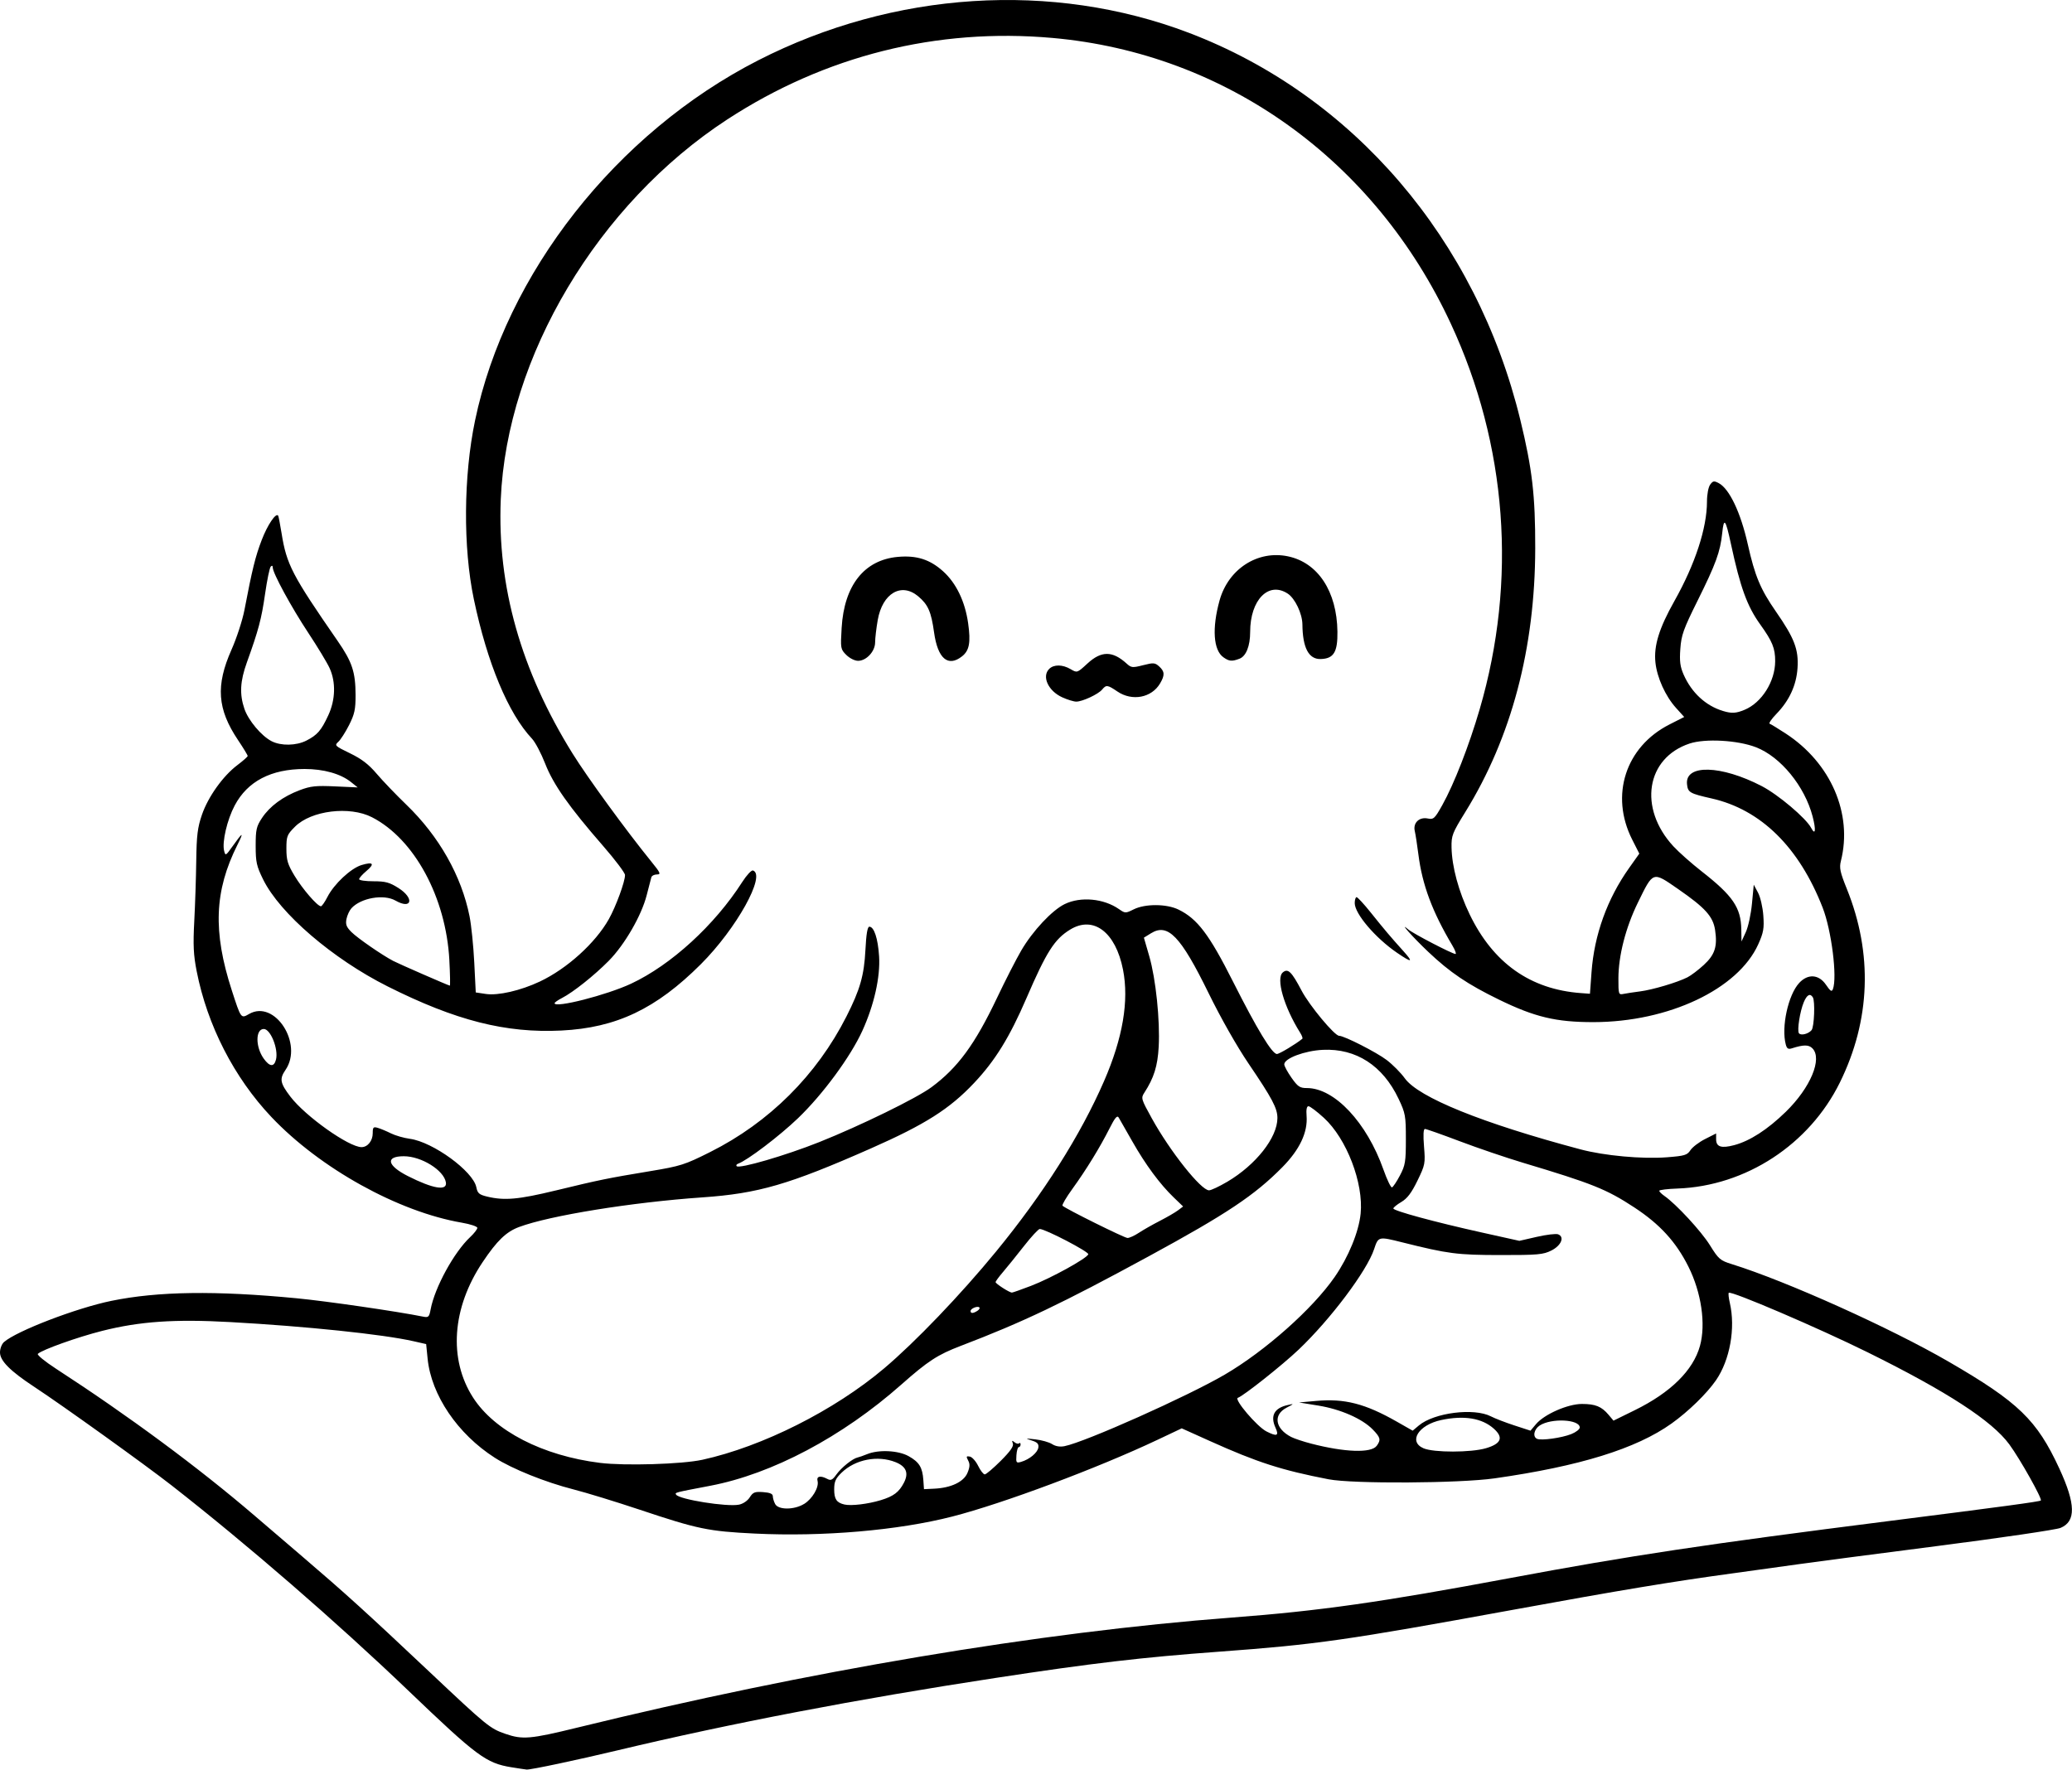 <?xml version="1.0" encoding="UTF-8" standalone="no"?>
<!-- Created with Inkscape (http://www.inkscape.org/) -->

<svg
   width="241.184mm"
   height="206.02mm"
   viewBox="0 0 241.184 206.02"
   version="1.1"
   id="svg1"
   xml:space="preserve"
   xmlns="http://www.w3.org/2000/svg"
   xmlns:svg="http://www.w3.org/2000/svg"><defs
     id="defs1" /><g
     id="layer1"
     transform="translate(-559.044,132.676)"><path
       style="fill:#000000"
       d="m 618.575,73.074 c -2.955,-0.484 -4.003,-1.264 -12.039,-8.959 -8.322,-7.969 -18.654,-16.927 -27.517,-23.856 -3.087,-2.413 -12.696,-9.31 -15.987,-11.474 -2.805,-1.844 -3.989,-3.036 -3.989,-4.012 0,-0.437 0.208,-0.978 0.463,-1.202 1.462,-1.29 8.423,-3.961 12.502,-4.798 5.428,-1.113 12.119,-1.207 21.564,-0.301 3.469,0.333 11.703,1.529 14.718,2.138 0.63,0.127 0.713,0.047 0.88,-0.844 0.479,-2.554 2.723,-6.656 4.606,-8.42 0.456,-0.427 0.83,-0.909 0.83,-1.071 0,-0.161 -0.808,-0.432 -1.796,-0.602 -7.406,-1.27 -16.515,-6.324 -22.175,-12.304 -4.346,-4.591 -7.46,-10.669 -8.698,-16.976 -0.373,-1.899 -0.427,-3.036 -0.28,-5.821 0.101,-1.903 0.205,-5.068 0.231,-7.032 0.04,-2.964 0.153,-3.876 0.663,-5.362 0.719,-2.092 2.453,-4.52 4.131,-5.784 0.651,-0.491 1.188,-0.966 1.193,-1.056 0.005,-0.09 -0.502,-0.925 -1.126,-1.855 -2.416,-3.604 -2.613,-6.343 -0.754,-10.53 0.6,-1.351 1.276,-3.426 1.502,-4.611 0.909,-4.75 1.268,-6.208 2.007,-8.138 0.671,-1.753 1.634,-3.191 1.913,-2.857 0.05,0.06 0.232,0.993 0.405,2.073 0.583,3.633 1.227,4.869 6.527,12.529 1.688,2.44 2.077,3.614 2.084,6.287 0.004,1.68 -0.116,2.234 -0.758,3.502 -0.419,0.829 -0.982,1.706 -1.251,1.949 -0.466,0.421 -0.403,0.483 1.354,1.333 1.354,0.655 2.178,1.286 3.109,2.383 0.697,0.821 2.257,2.448 3.467,3.616 3.799,3.667 6.408,8.279 7.347,12.988 0.205,1.027 0.451,3.44 0.547,5.363 l 0.174,3.496 1.17,0.176 c 1.43,0.214 4.047,-0.387 6.289,-1.445 3.16,-1.491 6.468,-4.483 8.03,-7.262 0.828,-1.473 1.897,-4.388 1.885,-5.141 -0.004,-0.254 -1.147,-1.772 -2.541,-3.372 -3.991,-4.585 -5.798,-7.153 -6.75,-9.59 -0.468,-1.2 -1.16,-2.509 -1.538,-2.91 -2.762,-2.936 -5.206,-8.8 -6.769,-16.244 -1.263,-6.017 -1.207,-14.333 0.142,-20.796 3.569,-17.108 16.445,-33.492 32.954,-41.933 15.782,-8.069 34.244,-9.251 50.125,-3.209 19.125,7.276 33.476,24.037 38.593,45.072 1.389,5.709 1.746,8.79 1.735,14.949 -0.021,11.644 -2.771,22.019 -8.133,30.692 -1.519,2.457 -1.634,2.752 -1.608,4.128 0.042,2.24 0.822,5.128 2.1,7.778 2.741,5.685 7.063,8.748 12.953,9.182 l 1.058,0.078 0.183,-2.514 c 0.317,-4.349 1.828,-8.536 4.374,-12.126 l 1.188,-1.675 -0.827,-1.632 c -2.607,-5.147 -0.776,-10.809 4.336,-13.404 l 1.718,-0.872 -0.953,-1.055 c -1.237,-1.369 -2.216,-3.534 -2.399,-5.305 -0.2,-1.94 0.432,-3.978 2.217,-7.152 2.407,-4.278 3.782,-8.478 3.785,-11.564 10e-4,-0.84 0.161,-1.688 0.372,-1.977 0.322,-0.441 0.452,-0.462 1.003,-0.168 1.24,0.664 2.55,3.427 3.379,7.13 0.824,3.679 1.468,5.219 3.267,7.812 2.162,3.115 2.66,4.418 2.518,6.588 -0.13,1.988 -0.956,3.784 -2.448,5.321 -0.574,0.591 -0.93,1.112 -0.792,1.158 0.138,0.046 0.983,0.562 1.877,1.146 5.247,3.428 7.798,9.328 6.413,14.83 -0.202,0.801 -0.096,1.3 0.693,3.254 3.038,7.535 2.759,15.285 -0.812,22.535 -3.56,7.229 -10.954,12.058 -18.901,12.346 -1.168,0.042 -2.125,0.159 -2.125,0.26 -2e-4,0.101 0.268,0.37 0.595,0.597 1.379,0.959 4.289,4.108 5.3,5.736 1.012,1.629 1.195,1.787 2.558,2.211 6.355,1.978 18.46,7.426 25.257,11.367 8.104,4.699 10.249,6.771 12.863,12.433 1.909,4.134 1.948,6.15 0.136,6.907 -0.505,0.211 -6.965,1.161 -14.355,2.111 -7.39,0.95 -14.627,1.898 -16.083,2.107 -1.455,0.209 -4.908,0.688 -7.673,1.065 -7.048,0.96 -13.159,1.974 -25.558,4.239 -19.51,3.565 -22.955,4.057 -34.238,4.885 -9.034,0.663 -14.826,1.343 -26.061,3.06 -16.033,2.449 -30.851,5.288 -43.948,8.418 -4.785,1.144 -10.198,2.289 -10.627,2.248 -0.18,-0.017 -0.981,-0.138 -1.782,-0.269 z m 7.643,-4.611 c 26.958,-6.605 53.832,-11.124 76.229,-12.819 10.207,-0.772 17.352,-1.788 32.411,-4.605 13.876,-2.596 22.678,-3.921 44.053,-6.631 13.273,-1.683 17.557,-2.263 17.688,-2.393 0.189,-0.188 -2.417,-4.832 -3.669,-6.536 -2.015,-2.744 -7.225,-6.132 -16.459,-10.702 -5.73,-2.836 -15.93,-7.207 -16.196,-6.94 -0.067,0.067 -0.011,0.594 0.123,1.172 0.679,2.928 0.015,6.646 -1.607,9.004 -1.061,1.543 -3.222,3.647 -5.179,5.043 -4.112,2.934 -10.699,4.974 -20.607,6.383 -4.104,0.583 -16.497,0.652 -19.315,0.107 -5.461,-1.056 -8.302,-1.972 -13.799,-4.448 l -3.291,-1.482 -2.832,1.34 c -6.97,3.297 -17.978,7.414 -23.867,8.925 -6.299,1.617 -15.073,2.373 -23.019,1.984 -5.393,-0.264 -6.615,-0.518 -13.361,-2.773 -2.765,-0.924 -6.233,-1.988 -7.708,-2.364 -3.288,-0.838 -7.136,-2.385 -9.171,-3.687 -4.33,-2.77 -7.397,-7.292 -7.822,-11.533 l -0.17,-1.702 -1.487,-0.337 c -3.539,-0.802 -12.491,-1.737 -21.322,-2.226 -6.475,-0.359 -10.531,-0.079 -14.913,1.028 -2.87,0.725 -6.999,2.2 -7.477,2.671 -0.121,0.119 0.831,0.9 2.117,1.734 8.443,5.482 16.596,11.516 23.107,17.101 0.8,0.687 3.301,2.827 5.556,4.757 5.048,4.319 7.504,6.547 14.796,13.425 6.695,6.314 7.047,6.602 8.84,7.222 2.005,0.693 2.915,0.615 8.349,-0.717 z m 26.409,-26.035 c 0.971,-0.592 1.773,-1.955 1.582,-2.687 -0.146,-0.56 0.346,-0.66 1.143,-0.234 0.402,0.215 0.597,0.119 1.051,-0.519 0.57,-0.801 1.888,-1.859 2.464,-1.979 0.177,-0.037 0.675,-0.211 1.108,-0.388 1.353,-0.552 3.635,-0.441 4.84,0.236 1.232,0.692 1.606,1.302 1.709,2.781 l 0.073,1.058 1.191,-0.056 c 1.957,-0.092 3.434,-0.793 3.869,-1.834 0.285,-0.682 0.305,-1.032 0.083,-1.447 -0.25,-0.467 -0.222,-0.534 0.192,-0.457 0.267,0.049 0.703,0.536 0.97,1.082 0.267,0.546 0.613,0.992 0.77,0.992 0.157,0 0.995,-0.71 1.862,-1.577 1.12,-1.12 1.528,-1.706 1.407,-2.022 -0.135,-0.352 -0.096,-0.382 0.191,-0.145 0.199,0.165 0.439,0.221 0.535,0.126 0.096,-0.096 0.174,-0.035 0.174,0.135 0,0.17 -0.095,0.309 -0.21,0.309 -0.116,0 -0.239,0.426 -0.274,0.947 -0.059,0.872 -0.016,0.933 0.541,0.772 0.975,-0.282 1.921,-1.067 2.011,-1.667 0.064,-0.43 -0.116,-0.619 -0.794,-0.83 -0.786,-0.245 -0.74,-0.257 0.446,-0.124 0.728,0.082 1.605,0.331 1.95,0.552 0.405,0.261 0.916,0.345 1.446,0.239 2.429,-0.486 14.291,-5.783 18.643,-8.325 4.71,-2.751 10.238,-7.661 12.804,-11.373 1.61,-2.33 2.808,-5.254 3.021,-7.374 0.356,-3.555 -1.631,-8.733 -4.282,-11.155 -0.812,-0.743 -1.617,-1.35 -1.788,-1.35 -0.204,0 -0.281,0.388 -0.222,1.124 0.152,1.911 -0.8,3.927 -2.82,5.974 -3.226,3.269 -6.477,5.439 -15.509,10.351 -10.181,5.538 -14.705,7.694 -21.92,10.45 -2.697,1.03 -3.822,1.763 -6.932,4.515 -6.863,6.073 -15.029,10.399 -22.225,11.772 -4.191,0.8 -4.136,0.786 -3.984,1.031 0.347,0.561 5.913,1.451 7.318,1.17 0.477,-0.095 1.004,-0.453 1.257,-0.853 0.375,-0.594 0.592,-0.678 1.56,-0.608 0.79,0.057 1.124,0.2 1.124,0.48 0,0.219 0.123,0.629 0.274,0.911 0.371,0.693 2.209,0.69 3.351,-0.007 z m 8.943,-0.451 c 1.488,-0.452 2.124,-0.932 2.694,-2.035 0.581,-1.124 0.268,-1.892 -0.978,-2.39 -2.075,-0.83 -4.685,-0.322 -6.28,1.224 -0.701,0.68 -0.861,1.04 -0.861,1.941 0,1.142 0.278,1.554 1.191,1.766 0.786,0.182 2.734,-0.051 4.233,-0.506 z m -20.777,-4.7 c 6.996,-1.534 15.366,-5.744 21.168,-10.646 3.62,-3.059 8.899,-8.569 13.017,-13.589 5.5,-6.703 9.84,-13.553 12.584,-19.863 2.179,-5.01 2.915,-9.343 2.202,-12.967 -0.859,-4.368 -3.435,-6.324 -6.147,-4.667 -1.826,1.116 -2.759,2.579 -5.095,7.995 -1.959,4.542 -3.639,7.265 -6.085,9.859 -2.858,3.032 -5.704,4.839 -12.007,7.621 -9.55,4.217 -13.121,5.255 -19.63,5.706 -8.204,0.569 -17.775,2.116 -21.342,3.451 -1.496,0.56 -2.56,1.586 -4.235,4.087 -3.567,5.325 -3.99,11.284 -1.119,15.759 2.501,3.897 8.11,6.785 14.79,7.614 2.875,0.357 9.549,0.155 11.898,-0.361 z m 78.501,-1.623 c 0.513,-0.702 0.445,-0.979 -0.471,-1.916 -1.218,-1.246 -3.747,-2.355 -6.321,-2.771 l -2.249,-0.364 1.984,-0.179 c 3.321,-0.3 5.706,0.311 9.393,2.409 l 1.852,1.054 0.719,-0.605 c 1.772,-1.491 6.419,-2.079 8.387,-1.061 0.474,0.245 1.705,0.721 2.735,1.056 l 1.873,0.61 0.638,-0.758 c 0.969,-1.152 3.7,-2.353 5.349,-2.353 1.564,0 2.283,0.292 3.1,1.261 l 0.575,0.682 2.467,-1.212 c 4.188,-2.057 6.806,-4.637 7.597,-7.488 0.703,-2.532 0.167,-6.214 -1.343,-9.23 -1.444,-2.884 -3.323,-4.94 -6.3,-6.894 -3.229,-2.119 -4.87,-2.778 -12.965,-5.203 -1.965,-0.589 -5.272,-1.714 -7.35,-2.501 -2.078,-0.787 -3.902,-1.431 -4.053,-1.431 -0.181,0 -0.218,0.7 -0.108,2.051 0.161,1.968 0.13,2.127 -0.767,3.973 -0.687,1.413 -1.182,2.068 -1.869,2.474 -0.514,0.303 -0.934,0.645 -0.934,0.76 0,0.272 4.822,1.581 10.31,2.8 l 4.357,0.968 2.034,-0.465 c 1.119,-0.256 2.232,-0.389 2.474,-0.296 0.788,0.302 0.366,1.314 -0.788,1.891 -0.945,0.473 -1.581,0.529 -5.953,0.524 -5.003,-0.005 -6.06,-0.142 -11.377,-1.474 -2.802,-0.702 -2.803,-0.702 -3.302,0.801 -0.839,2.526 -5.069,8.154 -8.777,11.681 -1.908,1.814 -6.424,5.396 -7.079,5.614 -0.484,0.161 2.23,3.352 3.327,3.911 1.228,0.626 1.49,0.519 1.057,-0.431 -0.632,-1.386 -0.148,-2.29 1.412,-2.638 0.78,-0.174 0.778,-0.169 -0.132,0.31 -1.582,0.832 -1.327,2.438 0.54,3.403 0.371,0.192 1.42,0.542 2.333,0.778 3.92,1.016 6.993,1.12 7.623,0.258 z m 12.724,0.275 c 1.779,-0.528 2.063,-1.244 0.906,-2.278 -1.376,-1.229 -3.469,-1.571 -6.128,-1.001 -2.636,0.565 -3.85,2.506 -2.056,3.286 1.182,0.514 5.537,0.509 7.278,-0.008 z m 9.92,-1.642 c 0.546,-0.217 0.992,-0.563 0.992,-0.769 0,-0.955 -3.31,-1.119 -4.664,-0.232 -0.672,0.441 -0.841,1.322 -0.297,1.555 0.505,0.216 2.856,-0.112 3.969,-0.554 z m -69.13,-14.349 c 0.214,-0.135 0.32,-0.315 0.236,-0.399 -0.208,-0.208 -1.022,0.124 -1.022,0.417 0,0.302 0.291,0.295 0.786,-0.018 z m 6.269,-2.921 c 2.316,-0.887 6.487,-3.188 6.647,-3.666 0.095,-0.286 -4.989,-2.936 -5.649,-2.945 -0.155,-0.002 -0.988,0.899 -1.852,2.004 -0.864,1.104 -1.957,2.458 -2.43,3.009 -0.473,0.551 -0.86,1.078 -0.86,1.172 0,0.184 1.607,1.218 1.896,1.22 0.097,5.5e-4 1.109,-0.356 2.249,-0.793 z m 12.529,-6.165 c 0.507,-0.335 1.606,-0.96 2.442,-1.389 0.837,-0.429 1.789,-0.982 2.117,-1.229 l 0.596,-0.449 -1.094,-1.053 c -1.604,-1.544 -3.285,-3.818 -4.815,-6.515 -0.743,-1.31 -1.457,-2.56 -1.586,-2.778 -0.18,-0.303 -0.434,-0.004 -1.075,1.266 -1.121,2.221 -2.718,4.821 -4.315,7.026 -0.721,0.995 -1.24,1.881 -1.153,1.967 0.35,0.35 7.187,3.744 7.561,3.753 0.221,0.006 0.816,-0.264 1.323,-0.599 z M 623.703,5.929 c 5.115,-1.241 6.06,-1.434 11.002,-2.254 3.576,-0.594 4.036,-0.74 7.011,-2.232 6.855,-3.436 12.39,-8.945 15.855,-15.779 1.586,-3.128 2.058,-4.782 2.209,-7.739 0.095,-1.867 0.238,-2.712 0.458,-2.712 0.55,0 1.003,1.378 1.134,3.451 0.152,2.407 -0.582,5.669 -1.951,8.673 -1.378,3.023 -4.6,7.401 -7.487,10.172 -2.167,2.08 -5.896,4.91 -6.981,5.299 -0.175,0.063 -0.249,0.19 -0.163,0.284 0.305,0.333 5.7,-1.239 9.617,-2.802 4.791,-1.912 11.334,-5.113 13.056,-6.387 3.068,-2.269 5.061,-4.984 7.633,-10.397 0.957,-2.014 2.225,-4.495 2.819,-5.513 1.331,-2.284 3.594,-4.702 5.069,-5.416 1.859,-0.9 4.532,-0.651 6.31,0.587 0.721,0.502 0.76,0.503 1.72,0.027 1.338,-0.664 3.824,-0.65 5.215,0.03 2.194,1.072 3.57,2.891 6.339,8.381 2.799,5.549 4.546,8.43 5.113,8.43 0.28,0 2.228,-1.169 2.958,-1.775 0.067,-0.056 -0.043,-0.364 -0.244,-0.685 -1.901,-3.029 -2.857,-6.351 -2.025,-7.041 0.599,-0.497 1.019,-0.089 2.181,2.122 0.916,1.743 3.84,5.261 4.372,5.261 0.587,0 4.358,1.921 5.54,2.823 0.7,0.534 1.645,1.489 2.1,2.123 1.603,2.232 9.014,5.23 20.462,8.278 2.769,0.737 7.166,1.14 10.036,0.92 2.079,-0.16 2.374,-0.248 2.753,-0.827 0.234,-0.357 1.002,-0.941 1.707,-1.298 l 1.282,-0.649 v 0.674 c 0,0.887 0.597,1.084 2.091,0.689 1.837,-0.485 3.888,-1.809 6.02,-3.885 2.875,-2.8 4.294,-6.194 3.091,-7.396 -0.427,-0.427 -1.027,-0.427 -2.368,0.002 -0.439,0.14 -0.594,0.046 -0.724,-0.438 -0.543,-2.028 0.276,-5.785 1.563,-7.173 1.014,-1.093 2.286,-1.004 3.117,0.219 0.508,0.747 0.672,0.851 0.803,0.508 0.527,-1.373 -0.157,-6.829 -1.189,-9.481 -2.743,-7.049 -7.193,-11.427 -12.933,-12.723 -2.554,-0.577 -2.762,-0.698 -2.859,-1.667 -0.234,-2.332 3.962,-2.223 8.69,0.226 1.921,0.995 5.161,3.733 5.758,4.866 0.497,0.943 0.586,0.263 0.174,-1.321 -0.919,-3.528 -3.73,-6.963 -6.604,-8.068 -2.138,-0.823 -5.901,-1.031 -7.72,-0.427 -5.061,1.681 -5.985,7.509 -1.895,11.951 0.631,0.686 2.119,2.005 3.305,2.932 3.629,2.836 4.572,4.218 4.612,6.766 l 0.022,1.398 0.505,-1.098 c 0.278,-0.604 0.599,-2.092 0.714,-3.307 l 0.209,-2.21 0.494,0.924 c 0.276,0.515 0.55,1.697 0.619,2.672 0.107,1.493 0.021,1.98 -0.587,3.336 -2.349,5.235 -10.453,9.063 -19.197,9.069 -4.339,0.003 -6.812,-0.586 -10.98,-2.617 -3.664,-1.785 -5.708,-3.166 -8.247,-5.572 -1.786,-1.692 -3.514,-3.63 -2.322,-2.604 0.557,0.48 5.131,2.858 5.502,2.86 0.124,9.23e-4 -0.041,-0.445 -0.366,-0.991 -2.336,-3.928 -3.506,-7.063 -3.953,-10.597 -0.142,-1.12 -0.331,-2.346 -0.42,-2.723 -0.224,-0.948 0.512,-1.662 1.506,-1.464 0.687,0.137 0.813,0.022 1.696,-1.558 1.368,-2.446 3.118,-6.933 4.352,-11.159 4.378,-14.99 3.198,-30.768 -3.357,-44.887 -8.845,-19.05 -26.168,-31.475 -46.383,-33.27 -13.451,-1.194 -26.459,2.067 -37.835,9.486 -15.06,9.821 -25.681,27.641 -26.372,44.246 -0.421,10.112 2.345,19.901 8.36,29.583 1.724,2.775 6.25,8.986 9.146,12.552 1.084,1.335 1.167,1.521 0.677,1.521 -0.307,0 -0.602,0.149 -0.655,0.331 -0.053,0.182 -0.297,1.122 -0.543,2.089 -0.601,2.366 -2.564,5.762 -4.412,7.633 -1.691,1.712 -4.146,3.665 -5.449,4.335 -0.473,0.243 -0.86,0.515 -0.86,0.604 0,0.604 6.071,-0.946 8.91,-2.275 4.653,-2.177 9.728,-6.821 12.937,-11.838 0.509,-0.796 1.07,-1.399 1.247,-1.34 1.555,0.518 -1.929,6.782 -6.074,10.918 -5.208,5.198 -9.835,7.399 -16.226,7.716 -6.471,0.322 -12.298,-1.158 -20.216,-5.132 -6.404,-3.215 -12.549,-8.492 -14.498,-12.45 -0.769,-1.561 -0.872,-2.025 -0.872,-3.913 0,-1.897 0.084,-2.268 0.733,-3.249 0.908,-1.372 2.437,-2.5 4.388,-3.238 1.269,-0.48 1.888,-0.547 4.123,-0.443 l 2.63,0.121 -0.778,-0.623 c -1.209,-0.968 -3.191,-1.526 -5.408,-1.523 -3.902,0.005 -6.635,1.432 -8.128,4.244 -0.883,1.664 -1.49,4.263 -1.233,5.285 0.151,0.602 0.192,0.581 0.957,-0.495 1.232,-1.734 1.383,-1.785 0.589,-0.199 -2.685,5.367 -2.868,10.098 -0.654,16.933 1.078,3.327 1.06,3.303 2.021,2.751 2.974,-1.707 6.327,3.459 4.23,6.517 -0.718,1.047 -0.629,1.533 0.564,3.101 1.741,2.288 6.811,5.888 8.291,5.888 0.709,0 1.3,-0.738 1.3,-1.624 0,-0.697 0.072,-0.772 0.595,-0.618 0.327,0.096 1.012,0.383 1.521,0.637 0.509,0.254 1.503,0.54 2.209,0.636 2.677,0.361 7.361,3.774 7.733,5.635 0.141,0.705 0.327,0.866 1.263,1.092 2.004,0.483 3.641,0.338 7.946,-0.706 z m 97.96,-27.679 c -2.522,-1.722 -4.927,-4.545 -4.927,-5.784 0,-0.381 0.098,-0.692 0.217,-0.692 0.119,0 0.86,0.804 1.646,1.786 1.601,2 2.302,2.829 3.793,4.484 1.216,1.35 1.025,1.404 -0.729,0.206 z m -38.975,-29.744 c -1.626,-0.738 -2.401,-2.423 -1.52,-3.303 0.541,-0.541 1.56,-0.529 2.505,0.029 0.75,0.443 0.758,0.44 1.953,-0.661 1.62,-1.493 2.915,-1.489 4.567,0.014 0.532,0.484 0.681,0.498 1.91,0.183 1.208,-0.31 1.384,-0.296 1.87,0.144 0.65,0.588 0.673,1.018 0.104,1.981 -0.989,1.674 -3.251,2.1 -4.966,0.937 -1.151,-0.781 -1.301,-0.8 -1.779,-0.223 -0.449,0.542 -2.294,1.402 -3.009,1.402 -0.291,0 -1.027,-0.226 -1.636,-0.503 z m -25.136,-4.935 c -0.666,-0.666 -0.682,-0.76 -0.54,-3.152 0.295,-4.953 2.633,-7.907 6.536,-8.261 2.188,-0.198 3.734,0.293 5.27,1.674 1.529,1.375 2.559,3.51 2.919,6.055 0.316,2.233 0.141,3.179 -0.712,3.85 -1.635,1.286 -2.83,0.263 -3.254,-2.787 -0.335,-2.411 -0.697,-3.234 -1.846,-4.201 -1.963,-1.652 -4.169,-0.355 -4.713,2.77 -0.167,0.957 -0.303,2.123 -0.303,2.59 0,1.049 -1.016,2.149 -1.984,2.149 -0.385,0 -0.986,-0.301 -1.372,-0.687 z m 43.904,0.28 c -1.176,-0.824 -1.351,-3.388 -0.453,-6.622 1.018,-3.664 4.429,-5.869 7.948,-5.138 3.503,0.727 5.71,4.08 5.772,8.77 0.032,2.385 -0.433,3.146 -1.949,3.189 -1.393,0.04 -2.102,-1.303 -2.128,-4.026 -0.012,-1.255 -0.858,-3.034 -1.709,-3.591 -2.229,-1.461 -4.373,0.728 -4.373,4.463 0,1.637 -0.473,2.824 -1.24,3.116 -0.887,0.337 -1.195,0.311 -1.868,-0.161 z m 0.435,61.062 c 3.342,-1.974 5.84,-5.144 5.846,-7.419 0.003,-1.14 -0.597,-2.274 -3.356,-6.341 -1.365,-2.012 -3.245,-5.325 -4.66,-8.215 -3.248,-6.633 -4.734,-8.176 -6.699,-6.961 l -0.827,0.511 0.625,2.159 c 0.763,2.633 1.266,7.478 1.097,10.556 -0.122,2.231 -0.555,3.616 -1.663,5.324 -0.415,0.639 -0.386,0.739 0.863,2.998 2.138,3.866 5.726,8.379 6.661,8.379 0.238,0 1.189,-0.446 2.112,-0.992 z m -90.945,0.066 c -0.236,-1.416 -2.855,-3.043 -4.898,-3.043 -2.176,0 -1.959,1.076 0.464,2.304 2.936,1.488 4.605,1.766 4.434,0.739 z m 111.053,-0.806 c 0.622,-1.182 0.69,-1.596 0.69,-4.221 0,-2.727 -0.053,-3.023 -0.849,-4.703 -1.831,-3.866 -4.948,-5.883 -8.808,-5.701 -2.12,0.1 -4.498,0.993 -4.498,1.689 0,0.201 0.38,0.905 0.845,1.564 0.736,1.044 0.968,1.198 1.8,1.198 3.205,0 6.963,4.008 8.901,9.496 0.417,1.179 0.864,2.109 0.994,2.066 0.13,-0.043 0.547,-0.668 0.926,-1.388 z m -130.829,-13.491 c 0.304,-1.213 -0.632,-3.562 -1.421,-3.562 -0.976,0 -0.983,2.078 -0.012,3.442 0.689,0.968 1.208,1.012 1.432,0.12 z M 769.914,-12.744 c 0.309,-0.373 0.425,-3.371 0.148,-3.82 -0.314,-0.509 -0.693,-0.303 -1.059,0.575 -0.44,1.055 -0.785,3.243 -0.568,3.594 0.197,0.319 1.102,0.105 1.479,-0.35 z m -19.973,-4.509 c 1.457,-0.186 4.337,-1.041 5.52,-1.639 0.417,-0.211 1.277,-0.861 1.911,-1.446 1.289,-1.189 1.599,-2.147 1.311,-4.064 -0.236,-1.574 -1.147,-2.584 -4.295,-4.764 -3.003,-2.079 -2.884,-2.12 -4.698,1.586 -1.416,2.892 -2.259,6.178 -2.261,8.818 -0.002,1.855 0.019,1.919 0.593,1.8 0.327,-0.068 1.191,-0.199 1.918,-0.292 z m -138.59,-3.63 c -0.392,-7.316 -4.077,-14.123 -9.016,-16.652 -2.598,-1.331 -7.069,-0.781 -8.949,1.1 -0.936,0.936 -1.004,1.11 -1.004,2.572 0,1.327 0.145,1.81 0.943,3.14 0.923,1.539 2.667,3.556 3.074,3.556 0.113,0 0.455,-0.49 0.761,-1.088 0.77,-1.508 2.729,-3.339 3.974,-3.712 1.366,-0.409 1.564,-0.149 0.541,0.712 -0.455,0.383 -0.827,0.804 -0.827,0.937 0,0.133 0.751,0.241 1.668,0.241 1.396,0 1.871,0.128 2.91,0.788 1.885,1.195 1.564,2.552 -0.345,1.461 -1.364,-0.78 -4.038,-0.313 -5.132,0.896 -0.23,0.254 -0.488,0.815 -0.575,1.247 -0.125,0.626 -0.009,0.933 0.573,1.515 0.712,0.712 3.543,2.67 4.869,3.368 0.629,0.331 6.366,2.836 6.588,2.877 0.058,0.011 0.034,-1.32 -0.054,-2.957 z M 594.707,-46.454 c 1.274,-0.65 1.725,-1.171 2.548,-2.939 0.838,-1.801 0.898,-3.864 0.158,-5.493 -0.282,-0.621 -1.397,-2.466 -2.477,-4.101 -1.986,-3.004 -4.143,-6.971 -4.143,-7.62 0,-0.218 -0.09,-0.257 -0.237,-0.102 -0.13,0.138 -0.427,1.578 -0.66,3.199 -0.417,2.905 -0.758,4.185 -2.118,7.961 -0.787,2.184 -0.866,3.692 -0.283,5.402 0.459,1.346 1.978,3.153 3.166,3.764 1.09,0.561 2.868,0.53 4.045,-0.071 z m 167.417,-3.588 c 1.993,-0.833 3.544,-3.297 3.553,-5.647 0.006,-1.507 -0.32,-2.31 -1.736,-4.282 -1.529,-2.128 -2.324,-4.314 -3.417,-9.397 -0.619,-2.881 -0.815,-3.122 -1.011,-1.248 -0.229,2.194 -0.735,3.58 -2.884,7.905 -1.63,3.28 -1.878,3.975 -1.992,5.577 -0.104,1.453 -0.023,2.075 0.392,3.014 0.927,2.096 2.564,3.607 4.567,4.216 1.016,0.309 1.525,0.281 2.528,-0.138 z"
       id="path324" /></g></svg>
